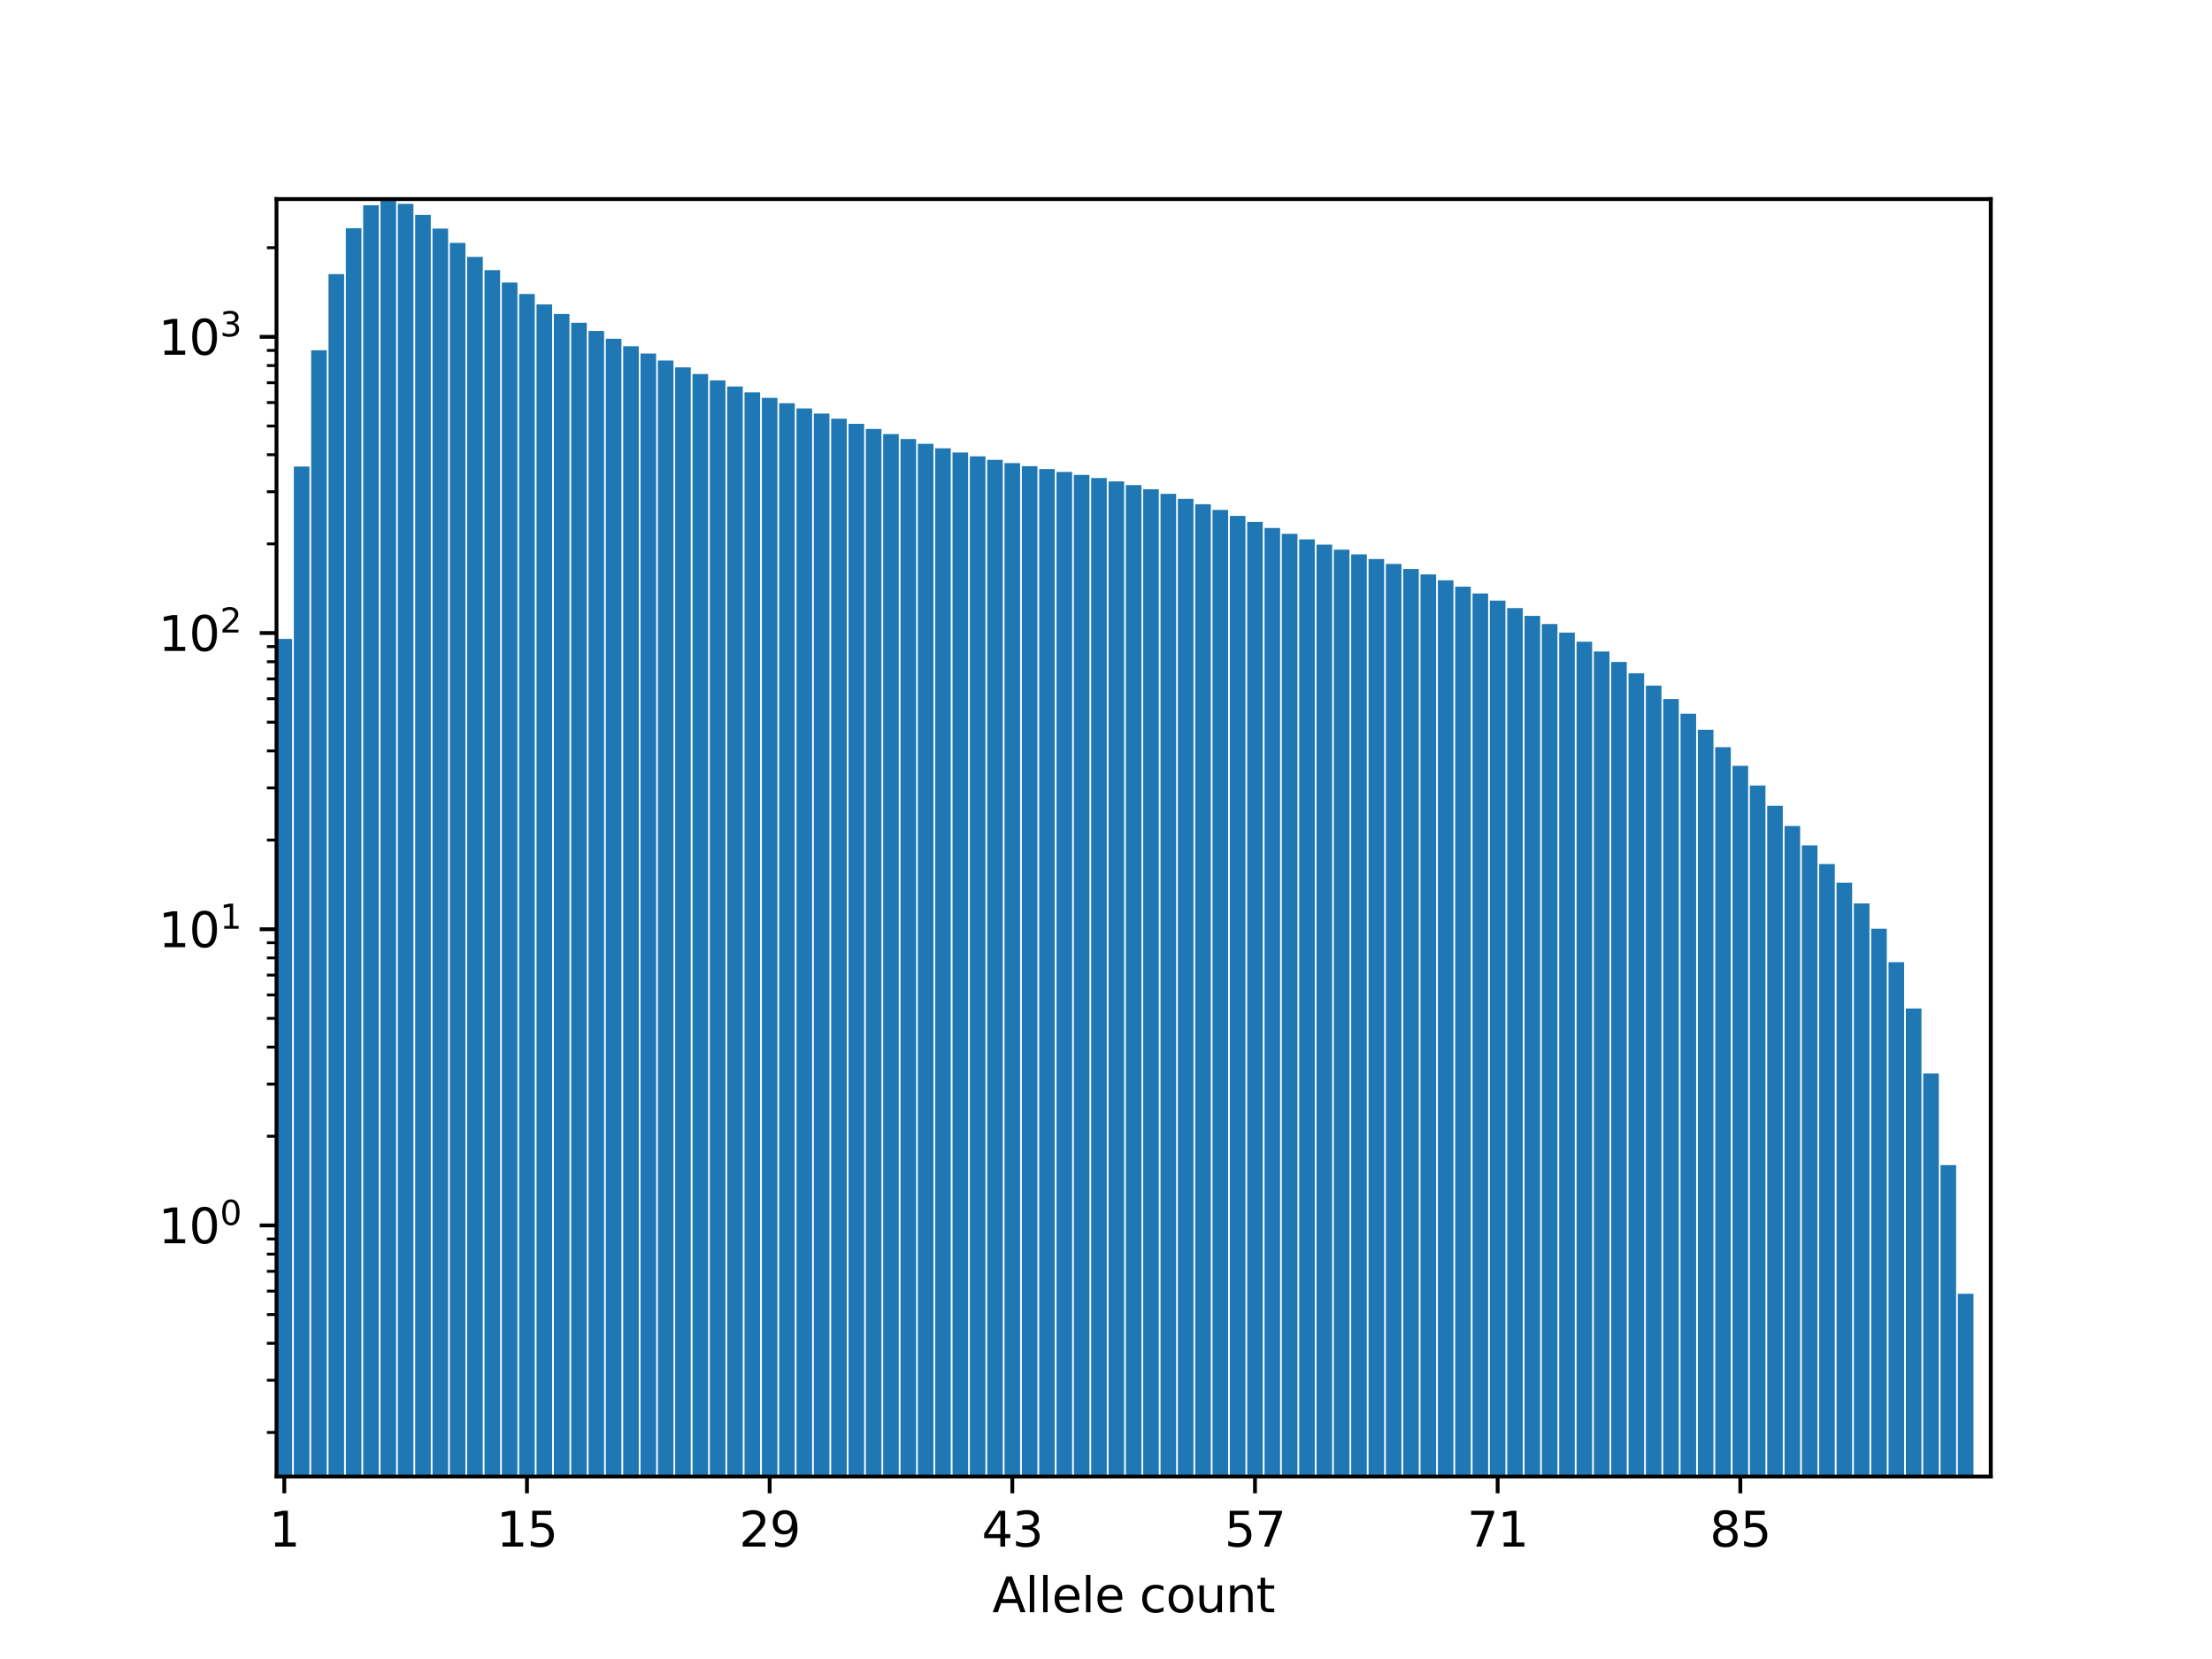 <?xml version="1.0" encoding="utf-8" standalone="no"?>
<!DOCTYPE svg PUBLIC "-//W3C//DTD SVG 1.1//EN"
  "http://www.w3.org/Graphics/SVG/1.1/DTD/svg11.dtd">
<svg height="345.6pt" version="1.1" viewBox="0 0 460.8 345.6" width="460.8pt" xmlns="http://www.w3.org/2000/svg" xmlns:xlink="http://www.w3.org/1999/xlink">
 <defs>
  <style type="text/css">*{stroke-linecap:butt;stroke-linejoin:round;}</style>
 </defs>
 <g id="figure_1">
  <g id="patch_1">
   <path d="M 0 345.6 
L 460.8 345.6 
L 460.8 0 
L 0 0 
z
" style="fill:#ffffff;"/>
  </g>
  <g id="axes_1">
   <g id="patch_2">
    <path d="M 57.6 307.584 
L 414.72 307.584 
L 414.72 41.472 
L 57.6 41.472 
z
" style="fill:#ffffff;"/>
   </g>
   <g id="patch_3">
    <path clip-path="url(#p1797571330)" d="M 57.6 61956.413 
L 60.85 61956.413 
L 60.85 133.104 
L 57.6 133.104 
z
" style="fill:#1f77b4;"/>
   </g>
   <g id="patch_4">
    <path clip-path="url(#p1797571330)" d="M 61.211 61956.413 
L 64.461 61956.413 
L 64.461 97.185 
L 61.211 97.185 
z
" style="fill:#1f77b4;"/>
   </g>
   <g id="patch_5">
    <path clip-path="url(#p1797571330)" d="M 64.822 61956.413 
L 68.072 61956.413 
L 68.072 72.97 
L 64.822 72.97 
z
" style="fill:#1f77b4;"/>
   </g>
   <g id="patch_6">
    <path clip-path="url(#p1797571330)" d="M 68.433 61956.413 
L 71.683 61956.413 
L 71.683 57.099 
L 68.433 57.099 
z
" style="fill:#1f77b4;"/>
   </g>
   <g id="patch_7">
    <path clip-path="url(#p1797571330)" d="M 72.044 61956.413 
L 75.294 61956.413 
L 75.294 47.539 
L 72.044 47.539 
z
" style="fill:#1f77b4;"/>
   </g>
   <g id="patch_8">
    <path clip-path="url(#p1797571330)" d="M 75.655 61956.413 
L 78.904 61956.413 
L 78.904 42.767 
L 75.655 42.767 
z
" style="fill:#1f77b4;"/>
   </g>
   <g id="patch_9">
    <path clip-path="url(#p1797571330)" d="M 79.266 61956.413 
L 82.515 61956.413 
L 82.515 41.472 
L 79.266 41.472 
z
" style="fill:#1f77b4;"/>
   </g>
   <g id="patch_10">
    <path clip-path="url(#p1797571330)" d="M 82.876 61956.413 
L 86.126 61956.413 
L 86.126 42.473 
L 82.876 42.473 
z
" style="fill:#1f77b4;"/>
   </g>
   <g id="patch_11">
    <path clip-path="url(#p1797571330)" d="M 86.487 61956.413 
L 89.737 61956.413 
L 89.737 44.766 
L 86.487 44.766 
z
" style="fill:#1f77b4;"/>
   </g>
   <g id="patch_12">
    <path clip-path="url(#p1797571330)" d="M 90.098 61956.413 
L 93.348 61956.413 
L 93.348 47.618 
L 90.098 47.618 
z
" style="fill:#1f77b4;"/>
   </g>
   <g id="patch_13">
    <path clip-path="url(#p1797571330)" d="M 93.709 61956.413 
L 96.959 61956.413 
L 96.959 50.599 
L 93.709 50.599 
z
" style="fill:#1f77b4;"/>
   </g>
   <g id="patch_14">
    <path clip-path="url(#p1797571330)" d="M 97.32 61956.413 
L 100.57 61956.413 
L 100.57 53.511 
L 97.32 53.511 
z
" style="fill:#1f77b4;"/>
   </g>
   <g id="patch_15">
    <path clip-path="url(#p1797571330)" d="M 100.931 61956.413 
L 104.181 61956.413 
L 104.181 56.276 
L 100.931 56.276 
z
" style="fill:#1f77b4;"/>
   </g>
   <g id="patch_16">
    <path clip-path="url(#p1797571330)" d="M 104.542 61956.413 
L 107.792 61956.413 
L 107.792 58.858 
L 104.542 58.858 
z
" style="fill:#1f77b4;"/>
   </g>
   <g id="patch_17">
    <path clip-path="url(#p1797571330)" d="M 108.153 61956.413 
L 111.403 61956.413 
L 111.403 61.239 
L 108.153 61.239 
z
" style="fill:#1f77b4;"/>
   </g>
   <g id="patch_18">
    <path clip-path="url(#p1797571330)" d="M 111.764 61956.413 
L 115.014 61956.413 
L 115.014 63.417 
L 111.764 63.417 
z
" style="fill:#1f77b4;"/>
   </g>
   <g id="patch_19">
    <path clip-path="url(#p1797571330)" d="M 115.375 61956.413 
L 118.625 61956.413 
L 118.625 65.408 
L 115.375 65.408 
z
" style="fill:#1f77b4;"/>
   </g>
   <g id="patch_20">
    <path clip-path="url(#p1797571330)" d="M 118.986 61956.413 
L 122.235 61956.413 
L 122.235 67.241 
L 118.986 67.241 
z
" style="fill:#1f77b4;"/>
   </g>
   <g id="patch_21">
    <path clip-path="url(#p1797571330)" d="M 122.597 61956.413 
L 125.846 61956.413 
L 125.846 68.952 
L 122.597 68.952 
z
" style="fill:#1f77b4;"/>
   </g>
   <g id="patch_22">
    <path clip-path="url(#p1797571330)" d="M 126.207 61956.413 
L 129.457 61956.413 
L 129.457 70.575 
L 126.207 70.575 
z
" style="fill:#1f77b4;"/>
   </g>
   <g id="patch_23">
    <path clip-path="url(#p1797571330)" d="M 129.818 61956.413 
L 133.068 61956.413 
L 133.068 72.133 
L 129.818 72.133 
z
" style="fill:#1f77b4;"/>
   </g>
   <g id="patch_24">
    <path clip-path="url(#p1797571330)" d="M 133.429 61956.413 
L 136.679 61956.413 
L 136.679 73.642 
L 133.429 73.642 
z
" style="fill:#1f77b4;"/>
   </g>
   <g id="patch_25">
    <path clip-path="url(#p1797571330)" d="M 137.04 61956.413 
L 140.29 61956.413 
L 140.29 75.109 
L 137.04 75.109 
z
" style="fill:#1f77b4;"/>
   </g>
   <g id="patch_26">
    <path clip-path="url(#p1797571330)" d="M 140.651 61956.413 
L 143.901 61956.413 
L 143.901 76.535 
L 140.651 76.535 
z
" style="fill:#1f77b4;"/>
   </g>
   <g id="patch_27">
    <path clip-path="url(#p1797571330)" d="M 144.262 61956.413 
L 147.512 61956.413 
L 147.512 77.914 
L 144.262 77.914 
z
" style="fill:#1f77b4;"/>
   </g>
   <g id="patch_28">
    <path clip-path="url(#p1797571330)" d="M 147.873 61956.413 
L 151.123 61956.413 
L 151.123 79.24 
L 147.873 79.24 
z
" style="fill:#1f77b4;"/>
   </g>
   <g id="patch_29">
    <path clip-path="url(#p1797571330)" d="M 151.484 61956.413 
L 154.734 61956.413 
L 154.734 80.51 
L 151.484 80.51 
z
" style="fill:#1f77b4;"/>
   </g>
   <g id="patch_30">
    <path clip-path="url(#p1797571330)" d="M 155.095 61956.413 
L 158.345 61956.413 
L 158.345 81.722 
L 155.095 81.722 
z
" style="fill:#1f77b4;"/>
   </g>
   <g id="patch_31">
    <path clip-path="url(#p1797571330)" d="M 158.706 61956.413 
L 161.956 61956.413 
L 161.956 82.882 
L 158.706 82.882 
z
" style="fill:#1f77b4;"/>
   </g>
   <g id="patch_32">
    <path clip-path="url(#p1797571330)" d="M 162.317 61956.413 
L 165.567 61956.413 
L 165.567 83.998 
L 162.317 83.998 
z
" style="fill:#1f77b4;"/>
   </g>
   <g id="patch_33">
    <path clip-path="url(#p1797571330)" d="M 165.928 61956.413 
L 169.177 61956.413 
L 169.177 85.085 
L 165.928 85.085 
z
" style="fill:#1f77b4;"/>
   </g>
   <g id="patch_34">
    <path clip-path="url(#p1797571330)" d="M 169.539 61956.413 
L 172.788 61956.413 
L 172.788 86.157 
L 169.539 86.157 
z
" style="fill:#1f77b4;"/>
   </g>
   <g id="patch_35">
    <path clip-path="url(#p1797571330)" d="M 173.149 61956.413 
L 176.399 61956.413 
L 176.399 87.224 
L 173.149 87.224 
z
" style="fill:#1f77b4;"/>
   </g>
   <g id="patch_36">
    <path clip-path="url(#p1797571330)" d="M 176.76 61956.413 
L 180.01 61956.413 
L 180.01 88.293 
L 176.76 88.293 
z
" style="fill:#1f77b4;"/>
   </g>
   <g id="patch_37">
    <path clip-path="url(#p1797571330)" d="M 180.371 61956.413 
L 183.621 61956.413 
L 183.621 89.362 
L 180.371 89.362 
z
" style="fill:#1f77b4;"/>
   </g>
   <g id="patch_38">
    <path clip-path="url(#p1797571330)" d="M 183.982 61956.413 
L 187.232 61956.413 
L 187.232 90.422 
L 183.982 90.422 
z
" style="fill:#1f77b4;"/>
   </g>
   <g id="patch_39">
    <path clip-path="url(#p1797571330)" d="M 187.593 61956.413 
L 190.843 61956.413 
L 190.843 91.457 
L 187.593 91.457 
z
" style="fill:#1f77b4;"/>
   </g>
   <g id="patch_40">
    <path clip-path="url(#p1797571330)" d="M 191.204 61956.413 
L 194.454 61956.413 
L 194.454 92.451 
L 191.204 92.451 
z
" style="fill:#1f77b4;"/>
   </g>
   <g id="patch_41">
    <path clip-path="url(#p1797571330)" d="M 194.815 61956.413 
L 198.065 61956.413 
L 198.065 93.39 
L 194.815 93.39 
z
" style="fill:#1f77b4;"/>
   </g>
   <g id="patch_42">
    <path clip-path="url(#p1797571330)" d="M 198.426 61956.413 
L 201.676 61956.413 
L 201.676 94.262 
L 198.426 94.262 
z
" style="fill:#1f77b4;"/>
   </g>
   <g id="patch_43">
    <path clip-path="url(#p1797571330)" d="M 202.037 61956.413 
L 205.287 61956.413 
L 205.287 95.064 
L 202.037 95.064 
z
" style="fill:#1f77b4;"/>
   </g>
   <g id="patch_44">
    <path clip-path="url(#p1797571330)" d="M 205.648 61956.413 
L 208.898 61956.413 
L 208.898 95.798 
L 205.648 95.798 
z
" style="fill:#1f77b4;"/>
   </g>
   <g id="patch_45">
    <path clip-path="url(#p1797571330)" d="M 209.259 61956.413 
L 212.508 61956.413 
L 212.508 96.475 
L 209.259 96.475 
z
" style="fill:#1f77b4;"/>
   </g>
   <g id="patch_46">
    <path clip-path="url(#p1797571330)" d="M 212.87 61956.413 
L 216.119 61956.413 
L 216.119 97.108 
L 212.87 97.108 
z
" style="fill:#1f77b4;"/>
   </g>
   <g id="patch_47">
    <path clip-path="url(#p1797571330)" d="M 216.48 61956.413 
L 219.73 61956.413 
L 219.73 97.715 
L 216.48 97.715 
z
" style="fill:#1f77b4;"/>
   </g>
   <g id="patch_48">
    <path clip-path="url(#p1797571330)" d="M 220.091 61956.413 
L 223.341 61956.413 
L 223.341 98.315 
L 220.091 98.315 
z
" style="fill:#1f77b4;"/>
   </g>
   <g id="patch_49">
    <path clip-path="url(#p1797571330)" d="M 223.702 61956.413 
L 226.952 61956.413 
L 226.952 98.929 
L 223.702 98.929 
z
" style="fill:#1f77b4;"/>
   </g>
   <g id="patch_50">
    <path clip-path="url(#p1797571330)" d="M 227.313 61956.413 
L 230.563 61956.413 
L 230.563 99.578 
L 227.313 99.578 
z
" style="fill:#1f77b4;"/>
   </g>
   <g id="patch_51">
    <path clip-path="url(#p1797571330)" d="M 230.924 61956.413 
L 234.174 61956.413 
L 234.174 100.282 
L 230.924 100.282 
z
" style="fill:#1f77b4;"/>
   </g>
   <g id="patch_52">
    <path clip-path="url(#p1797571330)" d="M 234.535 61956.413 
L 237.785 61956.413 
L 237.785 101.059 
L 234.535 101.059 
z
" style="fill:#1f77b4;"/>
   </g>
   <g id="patch_53">
    <path clip-path="url(#p1797571330)" d="M 238.146 61956.413 
L 241.396 61956.413 
L 241.396 101.919 
L 238.146 101.919 
z
" style="fill:#1f77b4;"/>
   </g>
   <g id="patch_54">
    <path clip-path="url(#p1797571330)" d="M 241.757 61956.413 
L 245.007 61956.413 
L 245.007 102.872 
L 241.757 102.872 
z
" style="fill:#1f77b4;"/>
   </g>
   <g id="patch_55">
    <path clip-path="url(#p1797571330)" d="M 245.368 61956.413 
L 248.618 61956.413 
L 248.618 103.914 
L 245.368 103.914 
z
" style="fill:#1f77b4;"/>
   </g>
   <g id="patch_56">
    <path clip-path="url(#p1797571330)" d="M 248.979 61956.413 
L 252.229 61956.413 
L 252.229 105.04 
L 248.979 105.04 
z
" style="fill:#1f77b4;"/>
   </g>
   <g id="patch_57">
    <path clip-path="url(#p1797571330)" d="M 252.59 61956.413 
L 255.84 61956.413 
L 255.84 106.234 
L 252.59 106.234 
z
" style="fill:#1f77b4;"/>
   </g>
   <g id="patch_58">
    <path clip-path="url(#p1797571330)" d="M 256.201 61956.413 
L 259.45 61956.413 
L 259.45 107.474 
L 256.201 107.474 
z
" style="fill:#1f77b4;"/>
   </g>
   <g id="patch_59">
    <path clip-path="url(#p1797571330)" d="M 259.812 61956.413 
L 263.061 61956.413 
L 263.061 108.734 
L 259.812 108.734 
z
" style="fill:#1f77b4;"/>
   </g>
   <g id="patch_60">
    <path clip-path="url(#p1797571330)" d="M 263.422 61956.413 
L 266.672 61956.413 
L 266.672 109.986 
L 263.422 109.986 
z
" style="fill:#1f77b4;"/>
   </g>
   <g id="patch_61">
    <path clip-path="url(#p1797571330)" d="M 267.033 61956.413 
L 270.283 61956.413 
L 270.283 111.202 
L 267.033 111.202 
z
" style="fill:#1f77b4;"/>
   </g>
   <g id="patch_62">
    <path clip-path="url(#p1797571330)" d="M 270.644 61956.413 
L 273.894 61956.413 
L 273.894 112.362 
L 270.644 112.362 
z
" style="fill:#1f77b4;"/>
   </g>
   <g id="patch_63">
    <path clip-path="url(#p1797571330)" d="M 274.255 61956.413 
L 277.505 61956.413 
L 277.505 113.458 
L 274.255 113.458 
z
" style="fill:#1f77b4;"/>
   </g>
   <g id="patch_64">
    <path clip-path="url(#p1797571330)" d="M 277.866 61956.413 
L 281.116 61956.413 
L 281.116 114.494 
L 277.866 114.494 
z
" style="fill:#1f77b4;"/>
   </g>
   <g id="patch_65">
    <path clip-path="url(#p1797571330)" d="M 281.477 61956.413 
L 284.727 61956.413 
L 284.727 115.489 
L 281.477 115.489 
z
" style="fill:#1f77b4;"/>
   </g>
   <g id="patch_66">
    <path clip-path="url(#p1797571330)" d="M 285.088 61956.413 
L 288.338 61956.413 
L 288.338 116.47 
L 285.088 116.47 
z
" style="fill:#1f77b4;"/>
   </g>
   <g id="patch_67">
    <path clip-path="url(#p1797571330)" d="M 288.699 61956.413 
L 291.949 61956.413 
L 291.949 117.474 
L 288.699 117.474 
z
" style="fill:#1f77b4;"/>
   </g>
   <g id="patch_68">
    <path clip-path="url(#p1797571330)" d="M 292.31 61956.413 
L 295.56 61956.413 
L 295.56 118.531 
L 292.31 118.531 
z
" style="fill:#1f77b4;"/>
   </g>
   <g id="patch_69">
    <path clip-path="url(#p1797571330)" d="M 295.921 61956.413 
L 299.171 61956.413 
L 299.171 119.666 
L 295.921 119.666 
z
" style="fill:#1f77b4;"/>
   </g>
   <g id="patch_70">
    <path clip-path="url(#p1797571330)" d="M 299.532 61956.413 
L 302.781 61956.413 
L 302.781 120.895 
L 299.532 120.895 
z
" style="fill:#1f77b4;"/>
   </g>
   <g id="patch_71">
    <path clip-path="url(#p1797571330)" d="M 303.143 61956.413 
L 306.392 61956.413 
L 306.392 122.218 
L 303.143 122.218 
z
" style="fill:#1f77b4;"/>
   </g>
   <g id="patch_72">
    <path clip-path="url(#p1797571330)" d="M 306.753 61956.413 
L 310.003 61956.413 
L 310.003 123.629 
L 306.753 123.629 
z
" style="fill:#1f77b4;"/>
   </g>
   <g id="patch_73">
    <path clip-path="url(#p1797571330)" d="M 310.364 61956.413 
L 313.614 61956.413 
L 313.614 125.118 
L 310.364 125.118 
z
" style="fill:#1f77b4;"/>
   </g>
   <g id="patch_74">
    <path clip-path="url(#p1797571330)" d="M 313.975 61956.413 
L 317.225 61956.413 
L 317.225 126.675 
L 313.975 126.675 
z
" style="fill:#1f77b4;"/>
   </g>
   <g id="patch_75">
    <path clip-path="url(#p1797571330)" d="M 317.586 61956.413 
L 320.836 61956.413 
L 320.836 128.3 
L 317.586 128.3 
z
" style="fill:#1f77b4;"/>
   </g>
   <g id="patch_76">
    <path clip-path="url(#p1797571330)" d="M 321.197 61956.413 
L 324.447 61956.413 
L 324.447 129.999 
L 321.197 129.999 
z
" style="fill:#1f77b4;"/>
   </g>
   <g id="patch_77">
    <path clip-path="url(#p1797571330)" d="M 324.808 61956.413 
L 328.058 61956.413 
L 328.058 131.788 
L 324.808 131.788 
z
" style="fill:#1f77b4;"/>
   </g>
   <g id="patch_78">
    <path clip-path="url(#p1797571330)" d="M 328.419 61956.413 
L 331.669 61956.413 
L 331.669 133.686 
L 328.419 133.686 
z
" style="fill:#1f77b4;"/>
   </g>
   <g id="patch_79">
    <path clip-path="url(#p1797571330)" d="M 332.03 61956.413 
L 335.28 61956.413 
L 335.28 135.715 
L 332.03 135.715 
z
" style="fill:#1f77b4;"/>
   </g>
   <g id="patch_80">
    <path clip-path="url(#p1797571330)" d="M 335.641 61956.413 
L 338.891 61956.413 
L 338.891 137.897 
L 335.641 137.897 
z
" style="fill:#1f77b4;"/>
   </g>
   <g id="patch_81">
    <path clip-path="url(#p1797571330)" d="M 339.252 61956.413 
L 342.502 61956.413 
L 342.502 140.257 
L 339.252 140.257 
z
" style="fill:#1f77b4;"/>
   </g>
   <g id="patch_82">
    <path clip-path="url(#p1797571330)" d="M 342.863 61956.413 
L 346.113 61956.413 
L 346.113 142.823 
L 342.863 142.823 
z
" style="fill:#1f77b4;"/>
   </g>
   <g id="patch_83">
    <path clip-path="url(#p1797571330)" d="M 346.474 61956.413 
L 349.723 61956.413 
L 349.723 145.624 
L 346.474 145.624 
z
" style="fill:#1f77b4;"/>
   </g>
   <g id="patch_84">
    <path clip-path="url(#p1797571330)" d="M 350.085 61956.413 
L 353.334 61956.413 
L 353.334 148.686 
L 350.085 148.686 
z
" style="fill:#1f77b4;"/>
   </g>
   <g id="patch_85">
    <path clip-path="url(#p1797571330)" d="M 353.695 61956.413 
L 356.945 61956.413 
L 356.945 152.025 
L 353.695 152.025 
z
" style="fill:#1f77b4;"/>
   </g>
   <g id="patch_86">
    <path clip-path="url(#p1797571330)" d="M 357.306 61956.413 
L 360.556 61956.413 
L 360.556 155.646 
L 357.306 155.646 
z
" style="fill:#1f77b4;"/>
   </g>
   <g id="patch_87">
    <path clip-path="url(#p1797571330)" d="M 360.917 61956.413 
L 364.167 61956.413 
L 364.167 159.535 
L 360.917 159.535 
z
" style="fill:#1f77b4;"/>
   </g>
   <g id="patch_88">
    <path clip-path="url(#p1797571330)" d="M 364.528 61956.413 
L 367.778 61956.413 
L 367.778 163.641 
L 364.528 163.641 
z
" style="fill:#1f77b4;"/>
   </g>
   <g id="patch_89">
    <path clip-path="url(#p1797571330)" d="M 368.139 61956.413 
L 371.389 61956.413 
L 371.389 167.865 
L 368.139 167.865 
z
" style="fill:#1f77b4;"/>
   </g>
   <g id="patch_90">
    <path clip-path="url(#p1797571330)" d="M 371.75 61956.413 
L 375 61956.413 
L 375 172.066 
L 371.75 172.066 
z
" style="fill:#1f77b4;"/>
   </g>
   <g id="patch_91">
    <path clip-path="url(#p1797571330)" d="M 375.361 61956.413 
L 378.611 61956.413 
L 378.611 176.115 
L 375.361 176.115 
z
" style="fill:#1f77b4;"/>
   </g>
   <g id="patch_92">
    <path clip-path="url(#p1797571330)" d="M 378.972 61956.413 
L 382.222 61956.413 
L 382.222 179.997 
L 378.972 179.997 
z
" style="fill:#1f77b4;"/>
   </g>
   <g id="patch_93">
    <path clip-path="url(#p1797571330)" d="M 382.583 61956.413 
L 385.833 61956.413 
L 385.833 183.894 
L 382.583 183.894 
z
" style="fill:#1f77b4;"/>
   </g>
   <g id="patch_94">
    <path clip-path="url(#p1797571330)" d="M 386.194 61956.413 
L 389.444 61956.413 
L 389.444 188.198 
L 386.194 188.198 
z
" style="fill:#1f77b4;"/>
   </g>
   <g id="patch_95">
    <path clip-path="url(#p1797571330)" d="M 389.805 61956.413 
L 393.054 61956.413 
L 393.054 193.47 
L 389.805 193.47 
z
" style="fill:#1f77b4;"/>
   </g>
   <g id="patch_96">
    <path clip-path="url(#p1797571330)" d="M 393.416 61956.413 
L 396.665 61956.413 
L 396.665 200.444 
L 393.416 200.444 
z
" style="fill:#1f77b4;"/>
   </g>
   <g id="patch_97">
    <path clip-path="url(#p1797571330)" d="M 397.026 61956.413 
L 400.276 61956.413 
L 400.276 210.082 
L 397.026 210.082 
z
" style="fill:#1f77b4;"/>
   </g>
   <g id="patch_98">
    <path clip-path="url(#p1797571330)" d="M 400.637 61956.413 
L 403.887 61956.413 
L 403.887 223.631 
L 400.637 223.631 
z
" style="fill:#1f77b4;"/>
   </g>
   <g id="patch_99">
    <path clip-path="url(#p1797571330)" d="M 404.248 61956.413 
L 407.498 61956.413 
L 407.498 242.707 
L 404.248 242.707 
z
" style="fill:#1f77b4;"/>
   </g>
   <g id="patch_100">
    <path clip-path="url(#p1797571330)" d="M 407.859 61956.413 
L 411.109 61956.413 
L 411.109 269.514 
L 407.859 269.514 
z
" style="fill:#1f77b4;"/>
   </g>
   <g id="patch_101">
    <path clip-path="url(#p1797571330)" d="M 411.47 61956.413 
L 414.72 61956.413 
L 414.72 307.584 
L 411.47 307.584 
z
" style="fill:#1f77b4;"/>
   </g>
   <g id="matplotlib.axis_1">
    <g id="xtick_1">
     <g id="line2d_1">
      <defs>
       <path d="M 0 0 
L 0 3.5 
" id="m9d38534fe4" style="stroke:#000000;stroke-width:0.8;"/>
      </defs>
      <g>
       <use style="stroke:#000000;stroke-width:0.8;" x="59.225" xlink:href="#m9d38534fe4" y="307.584"/>
      </g>
     </g>
     <g id="text_1">
      <!-- 1 -->
      <g transform="translate(56.044 322.182)scale(0.1 -0.1)">
       <defs>
        <path d="M 794 531 
L 1825 531 
L 1825 4091 
L 703 3866 
L 703 4441 
L 1819 4666 
L 2450 4666 
L 2450 531 
L 3481 531 
L 3481 0 
L 794 0 
L 794 531 
z
" id="DejaVuSans-31" transform="scale(0.016)"/>
       </defs>
       <use xlink:href="#DejaVuSans-31"/>
      </g>
     </g>
    </g>
    <g id="xtick_2">
     <g id="line2d_2">
      <g>
       <use style="stroke:#000000;stroke-width:0.8;" x="109.778" xlink:href="#m9d38534fe4" y="307.584"/>
      </g>
     </g>
     <g id="text_2">
      <!-- 15 -->
      <g transform="translate(103.415 322.182)scale(0.1 -0.1)">
       <defs>
        <path d="M 691 4666 
L 3169 4666 
L 3169 4134 
L 1269 4134 
L 1269 2991 
Q 1406 3038 1543 3061 
Q 1681 3084 1819 3084 
Q 2600 3084 3056 2656 
Q 3513 2228 3513 1497 
Q 3513 744 3044 326 
Q 2575 -91 1722 -91 
Q 1428 -91 1123 -41 
Q 819 9 494 109 
L 494 744 
Q 775 591 1075 516 
Q 1375 441 1709 441 
Q 2250 441 2565 725 
Q 2881 1009 2881 1497 
Q 2881 1984 2565 2268 
Q 2250 2553 1709 2553 
Q 1456 2553 1204 2497 
Q 953 2441 691 2322 
L 691 4666 
z
" id="DejaVuSans-35" transform="scale(0.016)"/>
       </defs>
       <use xlink:href="#DejaVuSans-31"/>
       <use x="63.623" xlink:href="#DejaVuSans-35"/>
      </g>
     </g>
    </g>
    <g id="xtick_3">
     <g id="line2d_3">
      <g>
       <use style="stroke:#000000;stroke-width:0.8;" x="160.331" xlink:href="#m9d38534fe4" y="307.584"/>
      </g>
     </g>
     <g id="text_3">
      <!-- 29 -->
      <g transform="translate(153.968 322.182)scale(0.1 -0.1)">
       <defs>
        <path d="M 1228 531 
L 3431 531 
L 3431 0 
L 469 0 
L 469 531 
Q 828 903 1448 1529 
Q 2069 2156 2228 2338 
Q 2531 2678 2651 2914 
Q 2772 3150 2772 3378 
Q 2772 3750 2511 3984 
Q 2250 4219 1831 4219 
Q 1534 4219 1204 4116 
Q 875 4013 500 3803 
L 500 4441 
Q 881 4594 1212 4672 
Q 1544 4750 1819 4750 
Q 2544 4750 2975 4387 
Q 3406 4025 3406 3419 
Q 3406 3131 3298 2873 
Q 3191 2616 2906 2266 
Q 2828 2175 2409 1742 
Q 1991 1309 1228 531 
z
" id="DejaVuSans-32" transform="scale(0.016)"/>
        <path d="M 703 97 
L 703 672 
Q 941 559 1184 500 
Q 1428 441 1663 441 
Q 2288 441 2617 861 
Q 2947 1281 2994 2138 
Q 2813 1869 2534 1725 
Q 2256 1581 1919 1581 
Q 1219 1581 811 2004 
Q 403 2428 403 3163 
Q 403 3881 828 4315 
Q 1253 4750 1959 4750 
Q 2769 4750 3195 4129 
Q 3622 3509 3622 2328 
Q 3622 1225 3098 567 
Q 2575 -91 1691 -91 
Q 1453 -91 1209 -44 
Q 966 3 703 97 
z
M 1959 2075 
Q 2384 2075 2632 2365 
Q 2881 2656 2881 3163 
Q 2881 3666 2632 3958 
Q 2384 4250 1959 4250 
Q 1534 4250 1286 3958 
Q 1038 3666 1038 3163 
Q 1038 2656 1286 2365 
Q 1534 2075 1959 2075 
z
" id="DejaVuSans-39" transform="scale(0.016)"/>
       </defs>
       <use xlink:href="#DejaVuSans-32"/>
       <use x="63.623" xlink:href="#DejaVuSans-39"/>
      </g>
     </g>
    </g>
    <g id="xtick_4">
     <g id="line2d_4">
      <g>
       <use style="stroke:#000000;stroke-width:0.8;" x="210.884" xlink:href="#m9d38534fe4" y="307.584"/>
      </g>
     </g>
     <g id="text_4">
      <!-- 43 -->
      <g transform="translate(204.521 322.182)scale(0.1 -0.1)">
       <defs>
        <path d="M 2419 4116 
L 825 1625 
L 2419 1625 
L 2419 4116 
z
M 2253 4666 
L 3047 4666 
L 3047 1625 
L 3713 1625 
L 3713 1100 
L 3047 1100 
L 3047 0 
L 2419 0 
L 2419 1100 
L 313 1100 
L 313 1709 
L 2253 4666 
z
" id="DejaVuSans-34" transform="scale(0.016)"/>
        <path d="M 2597 2516 
Q 3050 2419 3304 2112 
Q 3559 1806 3559 1356 
Q 3559 666 3084 287 
Q 2609 -91 1734 -91 
Q 1441 -91 1130 -33 
Q 819 25 488 141 
L 488 750 
Q 750 597 1062 519 
Q 1375 441 1716 441 
Q 2309 441 2620 675 
Q 2931 909 2931 1356 
Q 2931 1769 2642 2001 
Q 2353 2234 1838 2234 
L 1294 2234 
L 1294 2753 
L 1863 2753 
Q 2328 2753 2575 2939 
Q 2822 3125 2822 3475 
Q 2822 3834 2567 4026 
Q 2313 4219 1838 4219 
Q 1578 4219 1281 4162 
Q 984 4106 628 3988 
L 628 4550 
Q 988 4650 1302 4700 
Q 1616 4750 1894 4750 
Q 2613 4750 3031 4423 
Q 3450 4097 3450 3541 
Q 3450 3153 3228 2886 
Q 3006 2619 2597 2516 
z
" id="DejaVuSans-33" transform="scale(0.016)"/>
       </defs>
       <use xlink:href="#DejaVuSans-34"/>
       <use x="63.623" xlink:href="#DejaVuSans-33"/>
      </g>
     </g>
    </g>
    <g id="xtick_5">
     <g id="line2d_5">
      <g>
       <use style="stroke:#000000;stroke-width:0.8;" x="261.436" xlink:href="#m9d38534fe4" y="307.584"/>
      </g>
     </g>
     <g id="text_5">
      <!-- 57 -->
      <g transform="translate(255.074 322.182)scale(0.1 -0.1)">
       <defs>
        <path d="M 525 4666 
L 3525 4666 
L 3525 4397 
L 1831 0 
L 1172 0 
L 2766 4134 
L 525 4134 
L 525 4666 
z
" id="DejaVuSans-37" transform="scale(0.016)"/>
       </defs>
       <use xlink:href="#DejaVuSans-35"/>
       <use x="63.623" xlink:href="#DejaVuSans-37"/>
      </g>
     </g>
    </g>
    <g id="xtick_6">
     <g id="line2d_6">
      <g>
       <use style="stroke:#000000;stroke-width:0.8;" x="311.989" xlink:href="#m9d38534fe4" y="307.584"/>
      </g>
     </g>
     <g id="text_6">
      <!-- 71 -->
      <g transform="translate(305.627 322.182)scale(0.1 -0.1)">
       <use xlink:href="#DejaVuSans-37"/>
       <use x="63.623" xlink:href="#DejaVuSans-31"/>
      </g>
     </g>
    </g>
    <g id="xtick_7">
     <g id="line2d_7">
      <g>
       <use style="stroke:#000000;stroke-width:0.8;" x="362.542" xlink:href="#m9d38534fe4" y="307.584"/>
      </g>
     </g>
     <g id="text_7">
      <!-- 85 -->
      <g transform="translate(356.18 322.182)scale(0.1 -0.1)">
       <defs>
        <path d="M 2034 2216 
Q 1584 2216 1326 1975 
Q 1069 1734 1069 1313 
Q 1069 891 1326 650 
Q 1584 409 2034 409 
Q 2484 409 2743 651 
Q 3003 894 3003 1313 
Q 3003 1734 2745 1975 
Q 2488 2216 2034 2216 
z
M 1403 2484 
Q 997 2584 770 2862 
Q 544 3141 544 3541 
Q 544 4100 942 4425 
Q 1341 4750 2034 4750 
Q 2731 4750 3128 4425 
Q 3525 4100 3525 3541 
Q 3525 3141 3298 2862 
Q 3072 2584 2669 2484 
Q 3125 2378 3379 2068 
Q 3634 1759 3634 1313 
Q 3634 634 3220 271 
Q 2806 -91 2034 -91 
Q 1263 -91 848 271 
Q 434 634 434 1313 
Q 434 1759 690 2068 
Q 947 2378 1403 2484 
z
M 1172 3481 
Q 1172 3119 1398 2916 
Q 1625 2713 2034 2713 
Q 2441 2713 2670 2916 
Q 2900 3119 2900 3481 
Q 2900 3844 2670 4047 
Q 2441 4250 2034 4250 
Q 1625 4250 1398 4047 
Q 1172 3844 1172 3481 
z
" id="DejaVuSans-38" transform="scale(0.016)"/>
       </defs>
       <use xlink:href="#DejaVuSans-38"/>
       <use x="63.623" xlink:href="#DejaVuSans-35"/>
      </g>
     </g>
    </g>
    <g id="text_8">
     <!-- Allele count -->
     <g transform="translate(206.724 335.861)scale(0.1 -0.1)">
      <defs>
       <path d="M 2188 4044 
L 1331 1722 
L 3047 1722 
L 2188 4044 
z
M 1831 4666 
L 2547 4666 
L 4325 0 
L 3669 0 
L 3244 1197 
L 1141 1197 
L 716 0 
L 50 0 
L 1831 4666 
z
" id="DejaVuSans-41" transform="scale(0.016)"/>
       <path d="M 603 4863 
L 1178 4863 
L 1178 0 
L 603 0 
L 603 4863 
z
" id="DejaVuSans-6c" transform="scale(0.016)"/>
       <path d="M 3597 1894 
L 3597 1613 
L 953 1613 
Q 991 1019 1311 708 
Q 1631 397 2203 397 
Q 2534 397 2845 478 
Q 3156 559 3463 722 
L 3463 178 
Q 3153 47 2828 -22 
Q 2503 -91 2169 -91 
Q 1331 -91 842 396 
Q 353 884 353 1716 
Q 353 2575 817 3079 
Q 1281 3584 2069 3584 
Q 2775 3584 3186 3129 
Q 3597 2675 3597 1894 
z
M 3022 2063 
Q 3016 2534 2758 2815 
Q 2500 3097 2075 3097 
Q 1594 3097 1305 2825 
Q 1016 2553 972 2059 
L 3022 2063 
z
" id="DejaVuSans-65" transform="scale(0.016)"/>
       <path id="DejaVuSans-20" transform="scale(0.016)"/>
       <path d="M 3122 3366 
L 3122 2828 
Q 2878 2963 2633 3030 
Q 2388 3097 2138 3097 
Q 1578 3097 1268 2742 
Q 959 2388 959 1747 
Q 959 1106 1268 751 
Q 1578 397 2138 397 
Q 2388 397 2633 464 
Q 2878 531 3122 666 
L 3122 134 
Q 2881 22 2623 -34 
Q 2366 -91 2075 -91 
Q 1284 -91 818 406 
Q 353 903 353 1747 
Q 353 2603 823 3093 
Q 1294 3584 2113 3584 
Q 2378 3584 2631 3529 
Q 2884 3475 3122 3366 
z
" id="DejaVuSans-63" transform="scale(0.016)"/>
       <path d="M 1959 3097 
Q 1497 3097 1228 2736 
Q 959 2375 959 1747 
Q 959 1119 1226 758 
Q 1494 397 1959 397 
Q 2419 397 2687 759 
Q 2956 1122 2956 1747 
Q 2956 2369 2687 2733 
Q 2419 3097 1959 3097 
z
M 1959 3584 
Q 2709 3584 3137 3096 
Q 3566 2609 3566 1747 
Q 3566 888 3137 398 
Q 2709 -91 1959 -91 
Q 1206 -91 779 398 
Q 353 888 353 1747 
Q 353 2609 779 3096 
Q 1206 3584 1959 3584 
z
" id="DejaVuSans-6f" transform="scale(0.016)"/>
       <path d="M 544 1381 
L 544 3500 
L 1119 3500 
L 1119 1403 
Q 1119 906 1312 657 
Q 1506 409 1894 409 
Q 2359 409 2629 706 
Q 2900 1003 2900 1516 
L 2900 3500 
L 3475 3500 
L 3475 0 
L 2900 0 
L 2900 538 
Q 2691 219 2414 64 
Q 2138 -91 1772 -91 
Q 1169 -91 856 284 
Q 544 659 544 1381 
z
M 1991 3584 
L 1991 3584 
z
" id="DejaVuSans-75" transform="scale(0.016)"/>
       <path d="M 3513 2113 
L 3513 0 
L 2938 0 
L 2938 2094 
Q 2938 2591 2744 2837 
Q 2550 3084 2163 3084 
Q 1697 3084 1428 2787 
Q 1159 2491 1159 1978 
L 1159 0 
L 581 0 
L 581 3500 
L 1159 3500 
L 1159 2956 
Q 1366 3272 1645 3428 
Q 1925 3584 2291 3584 
Q 2894 3584 3203 3211 
Q 3513 2838 3513 2113 
z
" id="DejaVuSans-6e" transform="scale(0.016)"/>
       <path d="M 1172 4494 
L 1172 3500 
L 2356 3500 
L 2356 3053 
L 1172 3053 
L 1172 1153 
Q 1172 725 1289 603 
Q 1406 481 1766 481 
L 2356 481 
L 2356 0 
L 1766 0 
Q 1100 0 847 248 
Q 594 497 594 1153 
L 594 3053 
L 172 3053 
L 172 3500 
L 594 3500 
L 594 4494 
L 1172 4494 
z
" id="DejaVuSans-74" transform="scale(0.016)"/>
      </defs>
      <use xlink:href="#DejaVuSans-41"/>
      <use x="68.408" xlink:href="#DejaVuSans-6c"/>
      <use x="96.191" xlink:href="#DejaVuSans-6c"/>
      <use x="123.975" xlink:href="#DejaVuSans-65"/>
      <use x="185.498" xlink:href="#DejaVuSans-6c"/>
      <use x="213.281" xlink:href="#DejaVuSans-65"/>
      <use x="274.805" xlink:href="#DejaVuSans-20"/>
      <use x="306.592" xlink:href="#DejaVuSans-63"/>
      <use x="361.572" xlink:href="#DejaVuSans-6f"/>
      <use x="422.754" xlink:href="#DejaVuSans-75"/>
      <use x="486.133" xlink:href="#DejaVuSans-6e"/>
      <use x="549.512" xlink:href="#DejaVuSans-74"/>
     </g>
    </g>
   </g>
   <g id="matplotlib.axis_2">
    <g id="ytick_1">
     <g id="line2d_8">
      <defs>
       <path d="M 0 0 
L -3.5 0 
" id="m20f6c0891a" style="stroke:#000000;stroke-width:0.8;"/>
      </defs>
      <g>
       <use style="stroke:#000000;stroke-width:0.8;" x="57.6" xlink:href="#m20f6c0891a" y="255.276"/>
      </g>
     </g>
     <g id="text_9">
      <!-- $\mathdefault{10^{0}}$ -->
      <g transform="translate(33 259.075)scale(0.1 -0.1)">
       <defs>
        <path d="M 2034 4250 
Q 1547 4250 1301 3770 
Q 1056 3291 1056 2328 
Q 1056 1369 1301 889 
Q 1547 409 2034 409 
Q 2525 409 2770 889 
Q 3016 1369 3016 2328 
Q 3016 3291 2770 3770 
Q 2525 4250 2034 4250 
z
M 2034 4750 
Q 2819 4750 3233 4129 
Q 3647 3509 3647 2328 
Q 3647 1150 3233 529 
Q 2819 -91 2034 -91 
Q 1250 -91 836 529 
Q 422 1150 422 2328 
Q 422 3509 836 4129 
Q 1250 4750 2034 4750 
z
" id="DejaVuSans-30" transform="scale(0.016)"/>
       </defs>
       <use transform="translate(0 0.766)" xlink:href="#DejaVuSans-31"/>
       <use transform="translate(63.623 0.766)" xlink:href="#DejaVuSans-30"/>
       <use transform="translate(128.203 39.047)scale(0.7)" xlink:href="#DejaVuSans-30"/>
      </g>
     </g>
    </g>
    <g id="ytick_2">
     <g id="line2d_9">
      <g>
       <use style="stroke:#000000;stroke-width:0.8;" x="57.6" xlink:href="#m20f6c0891a" y="193.575"/>
      </g>
     </g>
     <g id="text_10">
      <!-- $\mathdefault{10^{1}}$ -->
      <g transform="translate(33 197.374)scale(0.1 -0.1)">
       <use transform="translate(0 0.684)" xlink:href="#DejaVuSans-31"/>
       <use transform="translate(63.623 0.684)" xlink:href="#DejaVuSans-30"/>
       <use transform="translate(128.203 38.966)scale(0.7)" xlink:href="#DejaVuSans-31"/>
      </g>
     </g>
    </g>
    <g id="ytick_3">
     <g id="line2d_10">
      <g>
       <use style="stroke:#000000;stroke-width:0.8;" x="57.6" xlink:href="#m20f6c0891a" y="131.874"/>
      </g>
     </g>
     <g id="text_11">
      <!-- $\mathdefault{10^{2}}$ -->
      <g transform="translate(33 135.673)scale(0.1 -0.1)">
       <use transform="translate(0 0.766)" xlink:href="#DejaVuSans-31"/>
       <use transform="translate(63.623 0.766)" xlink:href="#DejaVuSans-30"/>
       <use transform="translate(128.203 39.047)scale(0.7)" xlink:href="#DejaVuSans-32"/>
      </g>
     </g>
    </g>
    <g id="ytick_4">
     <g id="line2d_11">
      <g>
       <use style="stroke:#000000;stroke-width:0.8;" x="57.6" xlink:href="#m20f6c0891a" y="70.173"/>
      </g>
     </g>
     <g id="text_12">
      <!-- $\mathdefault{10^{3}}$ -->
      <g transform="translate(33 73.972)scale(0.1 -0.1)">
       <use transform="translate(0 0.766)" xlink:href="#DejaVuSans-31"/>
       <use transform="translate(63.623 0.766)" xlink:href="#DejaVuSans-30"/>
       <use transform="translate(128.203 39.047)scale(0.7)" xlink:href="#DejaVuSans-33"/>
      </g>
     </g>
    </g>
    <g id="ytick_5">
     <g id="line2d_12">
      <defs>
       <path d="M 0 0 
L -2 0 
" id="m2c7ea32db2" style="stroke:#000000;stroke-width:0.6;"/>
      </defs>
      <g>
       <use style="stroke:#000000;stroke-width:0.6;" x="57.6" xlink:href="#m2c7ea32db2" y="298.403"/>
      </g>
     </g>
    </g>
    <g id="ytick_6">
     <g id="line2d_13">
      <g>
       <use style="stroke:#000000;stroke-width:0.6;" x="57.6" xlink:href="#m2c7ea32db2" y="287.538"/>
      </g>
     </g>
    </g>
    <g id="ytick_7">
     <g id="line2d_14">
      <g>
       <use style="stroke:#000000;stroke-width:0.6;" x="57.6" xlink:href="#m2c7ea32db2" y="279.83"/>
      </g>
     </g>
    </g>
    <g id="ytick_8">
     <g id="line2d_15">
      <g>
       <use style="stroke:#000000;stroke-width:0.6;" x="57.6" xlink:href="#m2c7ea32db2" y="273.85"/>
      </g>
     </g>
    </g>
    <g id="ytick_9">
     <g id="line2d_16">
      <g>
       <use style="stroke:#000000;stroke-width:0.6;" x="57.6" xlink:href="#m2c7ea32db2" y="268.964"/>
      </g>
     </g>
    </g>
    <g id="ytick_10">
     <g id="line2d_17">
      <g>
       <use style="stroke:#000000;stroke-width:0.6;" x="57.6" xlink:href="#m2c7ea32db2" y="264.834"/>
      </g>
     </g>
    </g>
    <g id="ytick_11">
     <g id="line2d_18">
      <g>
       <use style="stroke:#000000;stroke-width:0.6;" x="57.6" xlink:href="#m2c7ea32db2" y="261.256"/>
      </g>
     </g>
    </g>
    <g id="ytick_12">
     <g id="line2d_19">
      <g>
       <use style="stroke:#000000;stroke-width:0.6;" x="57.6" xlink:href="#m2c7ea32db2" y="258.099"/>
      </g>
     </g>
    </g>
    <g id="ytick_13">
     <g id="line2d_20">
      <g>
       <use style="stroke:#000000;stroke-width:0.6;" x="57.6" xlink:href="#m2c7ea32db2" y="236.702"/>
      </g>
     </g>
    </g>
    <g id="ytick_14">
     <g id="line2d_21">
      <g>
       <use style="stroke:#000000;stroke-width:0.6;" x="57.6" xlink:href="#m2c7ea32db2" y="225.837"/>
      </g>
     </g>
    </g>
    <g id="ytick_15">
     <g id="line2d_22">
      <g>
       <use style="stroke:#000000;stroke-width:0.6;" x="57.6" xlink:href="#m2c7ea32db2" y="218.128"/>
      </g>
     </g>
    </g>
    <g id="ytick_16">
     <g id="line2d_23">
      <g>
       <use style="stroke:#000000;stroke-width:0.6;" x="57.6" xlink:href="#m2c7ea32db2" y="212.149"/>
      </g>
     </g>
    </g>
    <g id="ytick_17">
     <g id="line2d_24">
      <g>
       <use style="stroke:#000000;stroke-width:0.6;" x="57.6" xlink:href="#m2c7ea32db2" y="207.263"/>
      </g>
     </g>
    </g>
    <g id="ytick_18">
     <g id="line2d_25">
      <g>
       <use style="stroke:#000000;stroke-width:0.6;" x="57.6" xlink:href="#m2c7ea32db2" y="203.133"/>
      </g>
     </g>
    </g>
    <g id="ytick_19">
     <g id="line2d_26">
      <g>
       <use style="stroke:#000000;stroke-width:0.6;" x="57.6" xlink:href="#m2c7ea32db2" y="199.554"/>
      </g>
     </g>
    </g>
    <g id="ytick_20">
     <g id="line2d_27">
      <g>
       <use style="stroke:#000000;stroke-width:0.6;" x="57.6" xlink:href="#m2c7ea32db2" y="196.398"/>
      </g>
     </g>
    </g>
    <g id="ytick_21">
     <g id="line2d_28">
      <g>
       <use style="stroke:#000000;stroke-width:0.6;" x="57.6" xlink:href="#m2c7ea32db2" y="175.001"/>
      </g>
     </g>
    </g>
    <g id="ytick_22">
     <g id="line2d_29">
      <g>
       <use style="stroke:#000000;stroke-width:0.6;" x="57.6" xlink:href="#m2c7ea32db2" y="164.136"/>
      </g>
     </g>
    </g>
    <g id="ytick_23">
     <g id="line2d_30">
      <g>
       <use style="stroke:#000000;stroke-width:0.6;" x="57.6" xlink:href="#m2c7ea32db2" y="156.427"/>
      </g>
     </g>
    </g>
    <g id="ytick_24">
     <g id="line2d_31">
      <g>
       <use style="stroke:#000000;stroke-width:0.6;" x="57.6" xlink:href="#m2c7ea32db2" y="150.448"/>
      </g>
     </g>
    </g>
    <g id="ytick_25">
     <g id="line2d_32">
      <g>
       <use style="stroke:#000000;stroke-width:0.6;" x="57.6" xlink:href="#m2c7ea32db2" y="145.562"/>
      </g>
     </g>
    </g>
    <g id="ytick_26">
     <g id="line2d_33">
      <g>
       <use style="stroke:#000000;stroke-width:0.6;" x="57.6" xlink:href="#m2c7ea32db2" y="141.432"/>
      </g>
     </g>
    </g>
    <g id="ytick_27">
     <g id="line2d_34">
      <g>
       <use style="stroke:#000000;stroke-width:0.6;" x="57.6" xlink:href="#m2c7ea32db2" y="137.853"/>
      </g>
     </g>
    </g>
    <g id="ytick_28">
     <g id="line2d_35">
      <g>
       <use style="stroke:#000000;stroke-width:0.6;" x="57.6" xlink:href="#m2c7ea32db2" y="134.697"/>
      </g>
     </g>
    </g>
    <g id="ytick_29">
     <g id="line2d_36">
      <g>
       <use style="stroke:#000000;stroke-width:0.6;" x="57.6" xlink:href="#m2c7ea32db2" y="113.3"/>
      </g>
     </g>
    </g>
    <g id="ytick_30">
     <g id="line2d_37">
      <g>
       <use style="stroke:#000000;stroke-width:0.6;" x="57.6" xlink:href="#m2c7ea32db2" y="102.435"/>
      </g>
     </g>
    </g>
    <g id="ytick_31">
     <g id="line2d_38">
      <g>
       <use style="stroke:#000000;stroke-width:0.6;" x="57.6" xlink:href="#m2c7ea32db2" y="94.726"/>
      </g>
     </g>
    </g>
    <g id="ytick_32">
     <g id="line2d_39">
      <g>
       <use style="stroke:#000000;stroke-width:0.6;" x="57.6" xlink:href="#m2c7ea32db2" y="88.747"/>
      </g>
     </g>
    </g>
    <g id="ytick_33">
     <g id="line2d_40">
      <g>
       <use style="stroke:#000000;stroke-width:0.6;" x="57.6" xlink:href="#m2c7ea32db2" y="83.861"/>
      </g>
     </g>
    </g>
    <g id="ytick_34">
     <g id="line2d_41">
      <g>
       <use style="stroke:#000000;stroke-width:0.6;" x="57.6" xlink:href="#m2c7ea32db2" y="79.73"/>
      </g>
     </g>
    </g>
    <g id="ytick_35">
     <g id="line2d_42">
      <g>
       <use style="stroke:#000000;stroke-width:0.6;" x="57.6" xlink:href="#m2c7ea32db2" y="76.152"/>
      </g>
     </g>
    </g>
    <g id="ytick_36">
     <g id="line2d_43">
      <g>
       <use style="stroke:#000000;stroke-width:0.6;" x="57.6" xlink:href="#m2c7ea32db2" y="72.996"/>
      </g>
     </g>
    </g>
    <g id="ytick_37">
     <g id="line2d_44">
      <g>
       <use style="stroke:#000000;stroke-width:0.6;" x="57.6" xlink:href="#m2c7ea32db2" y="51.599"/>
      </g>
     </g>
    </g>
   </g>
   <g id="patch_102">
    <path d="M 57.6 307.584 
L 57.6 41.472 
" style="fill:none;stroke:#000000;stroke-linecap:square;stroke-linejoin:miter;stroke-width:0.8;"/>
   </g>
   <g id="patch_103">
    <path d="M 414.72 307.584 
L 414.72 41.472 
" style="fill:none;stroke:#000000;stroke-linecap:square;stroke-linejoin:miter;stroke-width:0.8;"/>
   </g>
   <g id="patch_104">
    <path d="M 57.6 307.584 
L 414.72 307.584 
" style="fill:none;stroke:#000000;stroke-linecap:square;stroke-linejoin:miter;stroke-width:0.8;"/>
   </g>
   <g id="patch_105">
    <path d="M 57.6 41.472 
L 414.72 41.472 
" style="fill:none;stroke:#000000;stroke-linecap:square;stroke-linejoin:miter;stroke-width:0.8;"/>
   </g>
  </g>
 </g>
 <defs>
  <clipPath id="p1797571330">
   <rect height="266.112" width="357.12" x="57.6" y="41.472"/>
  </clipPath>
 </defs>
</svg>
